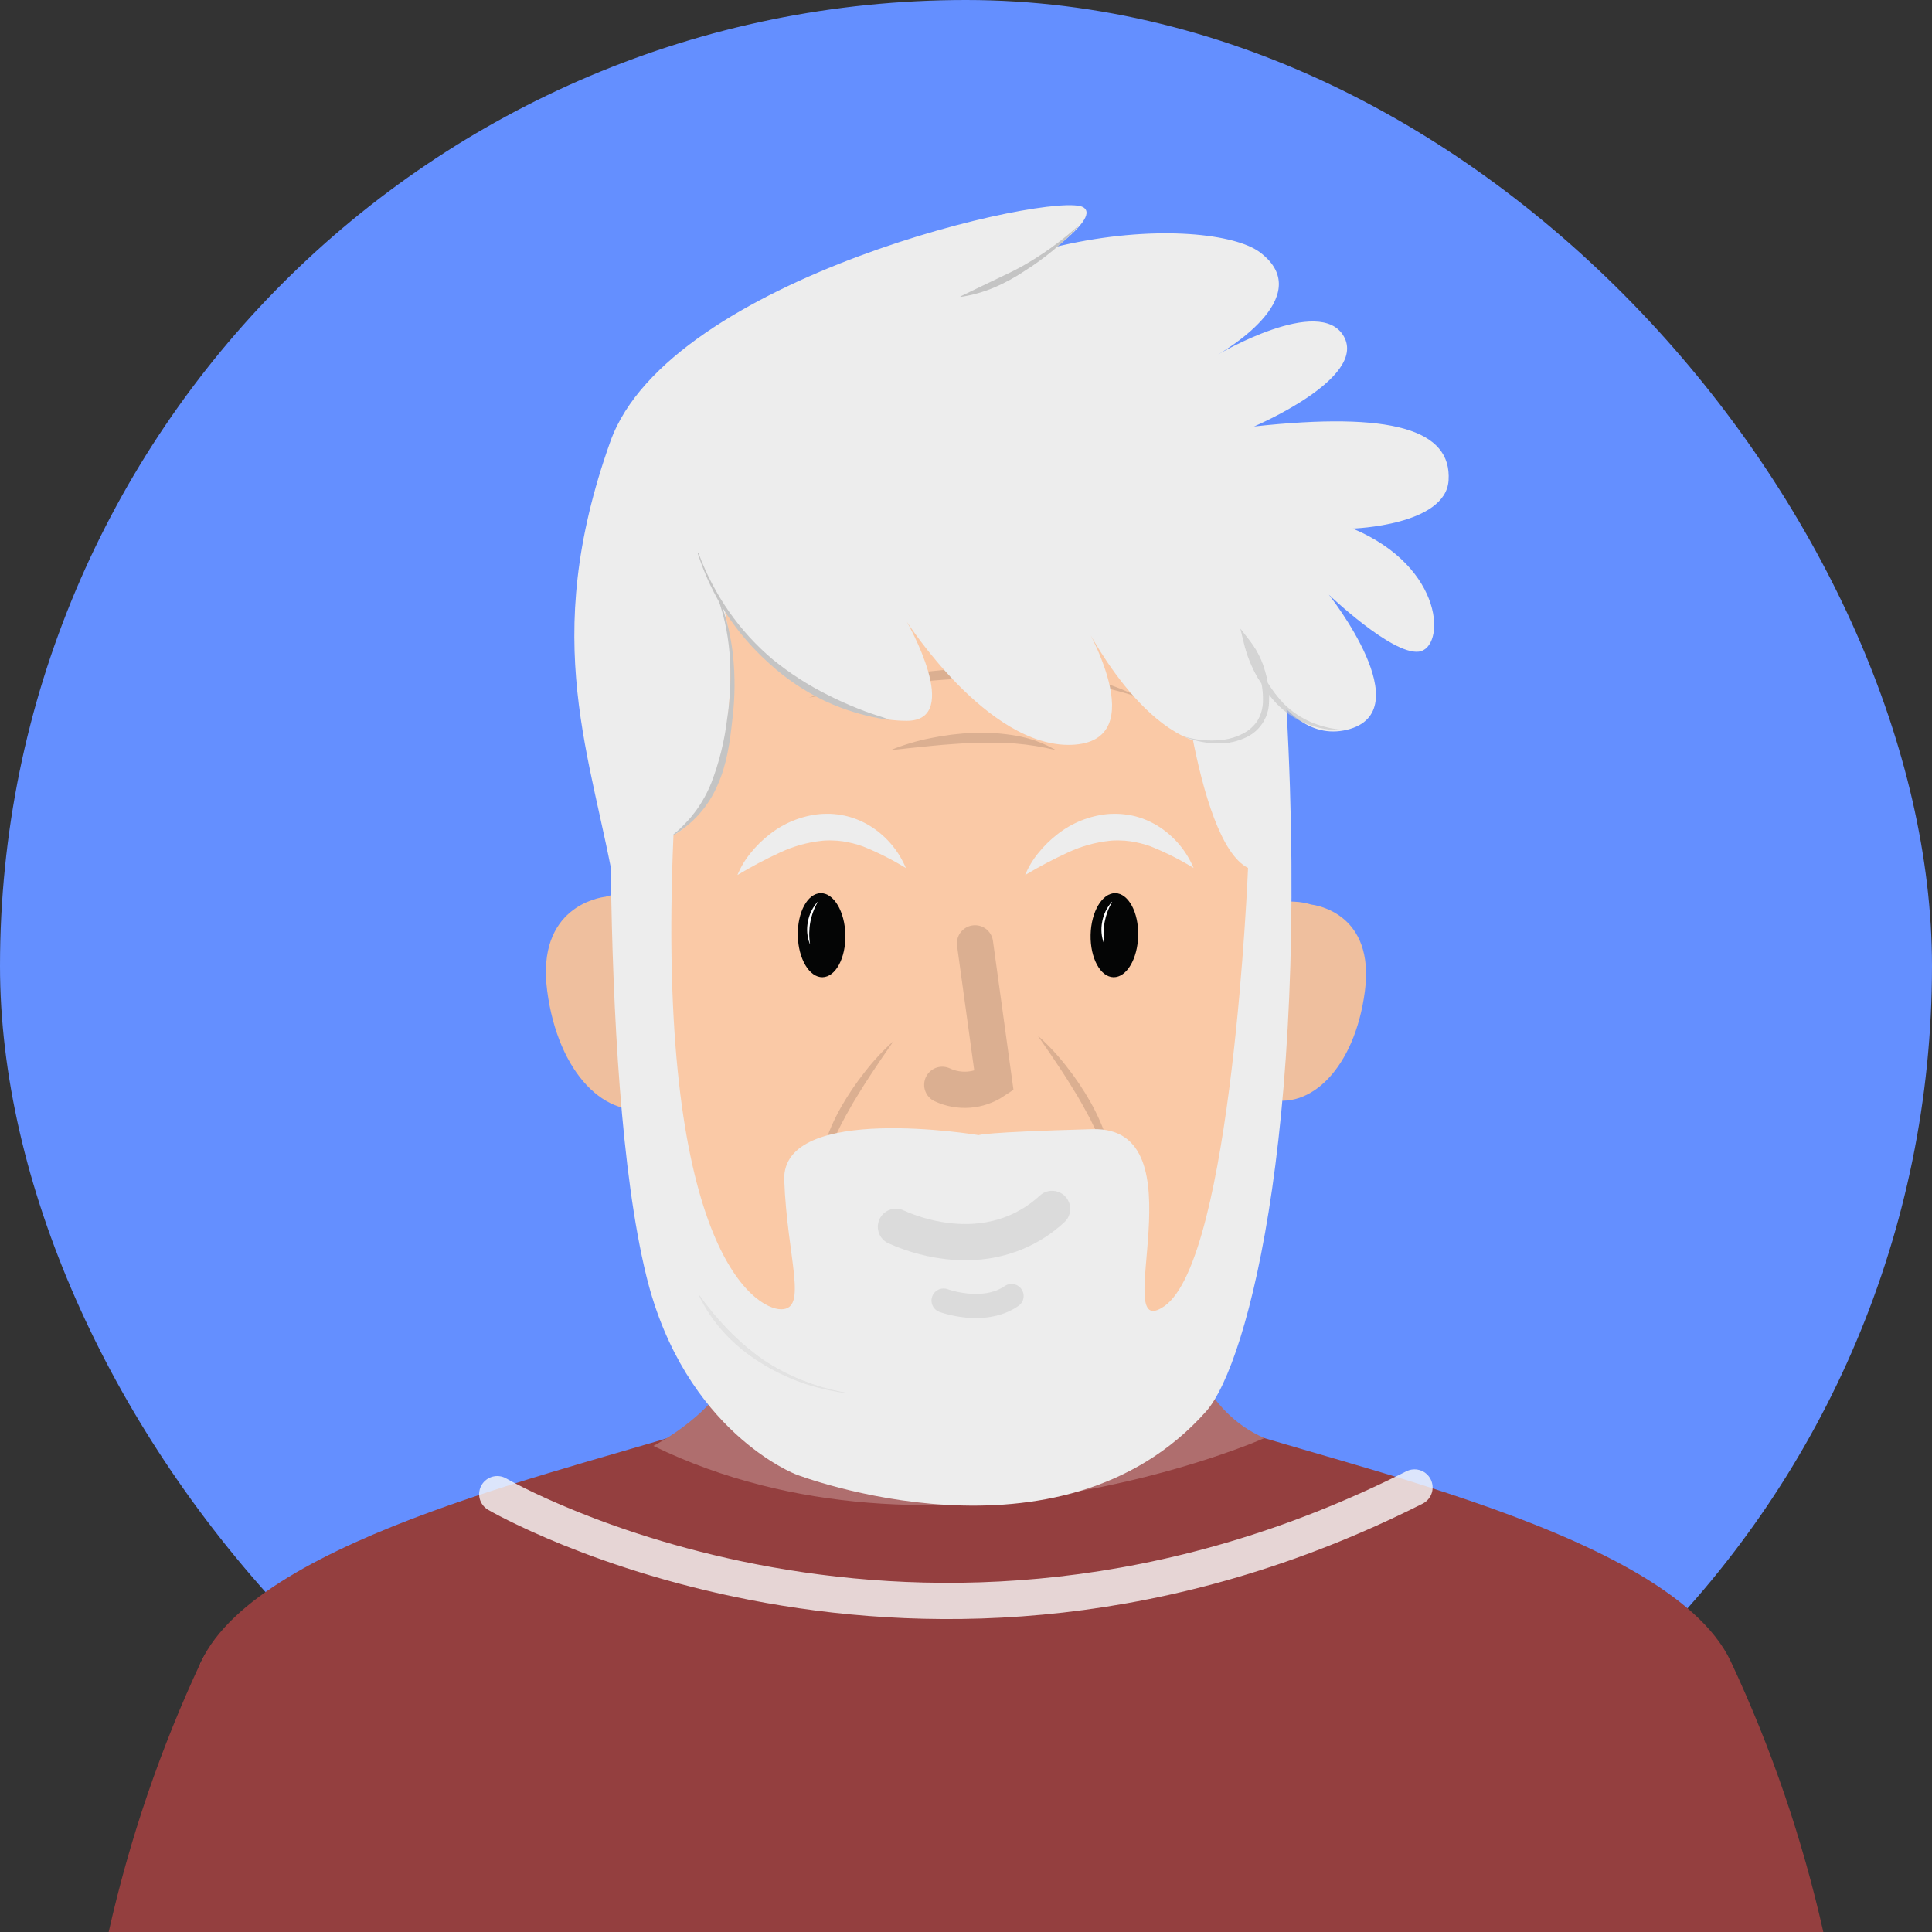 <svg width="160" height="160" viewBox="0 0 160 160" fill="none" xmlns="http://www.w3.org/2000/svg">
<rect x="0" y="0" width="160" height="160" fill="#333333" stroke="none"/>
<rect width="160" height="160" rx="80" fill="#648FFF"/>
<g clip-path="url(#clip0_217_8733)">
<path d="M97.101 116.909C103.022 120.329 136.833 125.966 142.362 137.768C147.89 149.569 11.072 149.569 16.601 137.768C22.129 125.966 63.763 123.857 61.862 116.909" fill="#FAC9A6"/>
<path opacity="0.5" d="M63.569 120.187C69.828 119.668 76.117 118.641 81.567 116.174C85.391 114.439 89.032 112.324 92.436 109.862C92.319 107.373 92.436 104.879 92.784 102.413L79.415 102.69L66.045 102.413C66.045 102.413 67.896 113.754 63.569 120.187Z" fill="#CEA78E"/>
<path d="M143.341 137.604C137.957 126.108 105.936 120.42 98.434 116.943C92.508 119.679 85.283 121.292 77.475 121.292C70.691 121.292 64.346 120.073 58.909 117.961C48.395 121.517 21.556 127.165 16.656 137.604C13.301 144.768 10.734 152.278 9 160H151C149.266 152.278 146.698 144.768 143.341 137.604Z" fill="#943F3F"/>
<path d="M54.106 119.743C54.106 119.743 59.742 116.915 61.023 112.527L98.296 111.139C98.296 111.139 99.58 116.909 104.721 119.096C104.726 119.102 77.519 131.131 54.106 119.743Z" fill="#AF6E6E"/>
<path opacity="0.8" d="M41.179 123.74C41.179 123.74 75.903 144.002 117.144 123.185" stroke="#FAFAFA" stroke-width="3" stroke-linecap="round" stroke-linejoin="round"/>
<path d="M57.839 79.228C55.697 72.567 50.622 74.105 50.149 74.266C49.651 74.324 44.405 75.098 45.313 82.037C46.22 88.976 50.266 92.812 54.053 91.699C57.955 91.091 59.994 85.923 57.839 79.228Z" fill="#EFBF9E"/>
<path d="M101.497 79.484C103.473 73.341 108.138 74.765 108.581 74.912C109.04 74.965 113.871 75.684 113.035 82.082C112.2 88.479 108.473 92.007 104.984 90.983C101.398 90.411 99.519 85.659 101.497 79.484Z" fill="#EFBF9E"/>
<path d="M106.143 68.739C103.489 39.51 81.338 41.147 79.249 41.367C77.16 41.147 55.008 39.51 52.354 68.739C49.682 98.144 62.739 117.345 79.249 116.29C95.759 117.345 108.816 98.135 106.143 68.739Z" fill="#FAC9A6"/>
<path d="M70.01 77.421C70.049 79.342 69.2 80.913 68.112 80.93C67.025 80.946 66.109 79.4 66.07 77.477C66.031 75.553 66.878 73.982 67.968 73.969C69.058 73.955 69.969 75.498 70.01 77.421Z" fill="#040505"/>
<path d="M67.058 78.151C66.834 77.57 66.782 76.936 66.909 76.325C67.018 75.712 67.298 75.142 67.716 74.682H67.733C67.124 75.729 66.894 76.954 67.08 78.151H67.058Z" fill="white"/>
<path d="M90.319 77.421C90.28 79.342 91.13 80.913 92.217 80.93C93.305 80.946 94.218 79.4 94.259 77.477C94.301 75.553 93.448 73.988 92.367 73.969C91.285 73.949 90.361 75.498 90.319 77.421Z" fill="#040505"/>
<path d="M91.431 78.151C91.208 77.57 91.156 76.936 91.282 76.325C91.391 75.712 91.67 75.143 92.087 74.682H92.107C91.497 75.728 91.266 76.954 91.451 78.151H91.431Z" fill="white"/>
<path d="M74.003 86.214C73.333 87.175 72.68 88.129 72.047 89.095C71.731 89.581 71.416 90.064 71.12 90.558L70.671 91.294L70.245 92.043C70.099 92.29 69.969 92.548 69.833 92.798L69.631 93.178L69.443 93.564C69.321 93.822 69.18 94.075 69.069 94.338C68.959 94.602 68.845 94.863 68.726 95.127C68.291 96.195 67.953 97.301 67.714 98.43C67.683 97.246 67.854 96.066 68.22 94.941C68.587 93.817 69.063 92.732 69.642 91.702C70.226 90.679 70.885 89.702 71.615 88.779C72.33 87.852 73.129 86.993 74.003 86.214Z" fill="#DBAF91"/>
<path d="M85.939 85.762C86.816 86.541 87.618 87.401 88.335 88.329C89.063 89.252 89.72 90.229 90.3 91.252C90.88 92.282 91.357 93.367 91.725 94.491C92.088 95.617 92.259 96.797 92.231 97.98C91.992 96.85 91.652 95.743 91.216 94.674C91.1 94.413 90.983 94.15 90.873 93.886C90.762 93.622 90.624 93.37 90.499 93.112L90.314 92.726L90.112 92.346C89.973 92.096 89.835 91.838 89.699 91.591L89.273 90.841L88.822 90.106C88.526 89.612 88.214 89.129 87.898 88.643C87.262 87.68 86.612 86.722 85.939 85.762Z" fill="#DBAF91"/>
<path d="M66.975 57.779C69.185 57.036 71.45 56.466 73.748 56.074C76.049 55.663 78.375 55.41 80.71 55.317C81.877 55.286 83.05 55.275 84.221 55.336C85.391 55.391 86.558 55.509 87.716 55.689C88.874 55.868 90.02 56.126 91.144 56.46C92.263 56.799 93.348 57.24 94.386 57.779C93.292 57.404 92.176 57.096 91.044 56.857C89.916 56.624 88.778 56.449 87.632 56.333C86.49 56.216 85.341 56.149 84.191 56.124C83.04 56.099 81.891 56.105 80.74 56.149C79.589 56.194 78.438 56.263 77.29 56.358C76.142 56.452 74.991 56.58 73.845 56.713C71.552 57.002 69.262 57.357 66.975 57.779Z" fill="#DBAF91"/>
<path d="M73.745 62.128C74.83 61.68 75.956 61.343 77.107 61.12C78.26 60.883 79.429 60.74 80.605 60.693C81.786 60.647 82.969 60.725 84.135 60.926C85.304 61.126 86.428 61.533 87.455 62.128C86.34 61.85 85.203 61.665 84.058 61.573C82.92 61.5 81.779 61.485 80.641 61.528L79.783 61.562L78.925 61.62C78.352 61.653 77.782 61.712 77.21 61.764C76.056 61.873 74.907 62 73.745 62.128Z" fill="#DBAF91"/>
<path d="M59.482 49.996C59.482 49.996 66.612 59.694 75.099 59.694C79.802 59.694 75.099 51.489 75.099 51.489C75.099 51.489 81.792 61.931 88.731 61.684C95.67 61.437 89.724 51.489 89.724 51.489C89.724 51.489 94.929 62.181 101.373 61.684C107.817 61.187 102.364 50.743 102.364 50.743C102.364 50.743 105.338 61.931 111.536 60.44C117.734 58.95 110.05 49.249 110.05 49.249C110.05 49.249 115.255 54.223 117.485 53.968C119.715 53.712 119.715 47.004 112.031 43.773C112.031 43.773 119.715 43.523 119.964 39.793C120.24 35.569 115.26 34.075 103.852 35.319C103.852 35.319 113.26 31.339 111.29 27.858C109.32 24.378 100.878 29.351 100.878 29.351C100.878 29.351 109.306 24.633 104.347 20.897C100.28 17.844 79.064 17.913 66.164 33.329C66.164 33.329 92.934 19.157 89.713 17.166C87.436 15.762 55.404 22.94 50.548 36.562C44.599 53.216 49.059 62.669 50.985 74.013L59.482 49.996Z" fill="#EDEDED"/>
<path d="M50.808 51.986C50.808 51.986 49.319 88.537 53.533 105.696C56.704 118.608 65.926 122.105 65.926 122.105C65.926 122.105 87.74 130.56 99.887 116.884C103.384 112.946 108.81 92.268 106.331 55.22L97.408 51.489C97.408 51.489 98.894 69.641 103.357 71.879C103.357 71.879 102.045 104.319 96.415 108.18C91.711 111.414 99.638 93.261 90.466 93.511C81.294 93.761 81.058 94.008 81.058 94.008C81.058 94.008 64.698 91.274 64.947 97.739C65.196 104.203 66.931 108.43 64.698 108.43C62.465 108.43 54.289 103.209 55.775 69.142C55.775 69.142 60.478 67.401 60.478 55.467C60.473 39.771 50.808 51.986 50.808 51.986Z" fill="#EDEDED"/>
<path d="M78.142 107.708C78.142 107.708 81.438 108.935 83.773 107.331" stroke="#DBDBDB" stroke-width="2" stroke-miterlimit="10" stroke-linecap="round"/>
<path d="M74.197 101.599C75.09 102.005 79.57 103.928 84.072 102.077C85.199 101.611 86.234 100.948 87.129 100.117" stroke="#DBDBDB" stroke-width="3" stroke-miterlimit="10" stroke-linecap="round"/>
<path d="M80.746 78.124C81.271 81.924 81.795 85.724 82.317 89.523C81.69 89.938 80.967 90.186 80.217 90.241C79.467 90.296 78.716 90.158 78.034 89.839" stroke="#DBAF91" stroke-width="3" stroke-miterlimit="10" stroke-linecap="round"/>
<path d="M84.896 72.467C85.171 71.802 85.544 71.181 86.003 70.627C86.457 70.063 86.976 69.553 87.547 69.109C88.742 68.161 90.182 67.576 91.697 67.421C91.891 67.396 92.087 67.404 92.284 67.396C92.676 67.391 93.068 67.422 93.454 67.49C93.647 67.518 93.838 67.556 94.027 67.604C94.771 67.801 95.477 68.121 96.116 68.551C97.33 69.371 98.279 70.528 98.847 71.881C97.721 71.189 96.539 70.594 95.313 70.102C94.758 69.9 94.185 69.755 93.601 69.669C93.317 69.628 93.032 69.605 92.746 69.603C92.604 69.593 92.461 69.593 92.32 69.603C92.177 69.604 92.035 69.613 91.894 69.63C90.699 69.759 89.534 70.085 88.446 70.596C87.229 71.154 86.044 71.778 84.896 72.467Z" fill="#EDEDED"/>
<path d="M61.07 72.467C61.344 71.801 61.718 71.18 62.177 70.627C62.63 70.061 63.149 69.552 63.721 69.109C64.916 68.161 66.356 67.575 67.871 67.421C68.065 67.396 68.264 67.404 68.458 67.396C68.654 67.391 68.85 67.398 69.044 67.415C69.24 67.429 69.435 67.454 69.628 67.49C69.821 67.52 70.012 67.56 70.201 67.61C70.946 67.806 71.653 68.126 72.293 68.556C73.507 69.376 74.455 70.533 75.021 71.887C73.893 71.193 72.708 70.596 71.479 70.102C70.924 69.9 70.349 69.755 69.764 69.669C69.482 69.628 69.197 69.605 68.912 69.603C68.77 69.593 68.627 69.593 68.486 69.603C68.343 69.603 68.201 69.613 68.059 69.63C66.864 69.759 65.698 70.085 64.609 70.596C63.396 71.154 62.215 71.779 61.07 72.467Z" fill="#EDEDED"/>
<path d="M55.749 69.12C56.103 68.836 56.436 68.527 56.746 68.195C56.898 68.026 57.058 67.871 57.202 67.696C57.346 67.521 57.479 67.349 57.617 67.168C58.142 66.445 58.576 65.659 58.909 64.829C59.557 63.143 59.993 61.384 60.21 59.591C60.496 57.795 60.568 55.972 60.423 54.159C60.351 53.252 60.215 52.35 60.016 51.462C59.808 50.573 59.531 49.703 59.186 48.858C59.184 48.852 59.185 48.845 59.188 48.839C59.191 48.833 59.196 48.829 59.202 48.826C59.208 48.823 59.214 48.823 59.221 48.825C59.227 48.826 59.232 48.83 59.236 48.836C59.615 49.672 59.928 50.537 60.171 51.423C60.41 52.312 60.583 53.217 60.691 54.132C60.893 55.965 60.877 57.817 60.644 59.647C60.448 61.462 60.19 63.333 59.413 65.048C58.668 66.774 57.393 68.217 55.774 69.167C55.769 69.171 55.762 69.174 55.755 69.174C55.748 69.174 55.741 69.171 55.736 69.167C55.733 69.163 55.731 69.159 55.73 69.154C55.729 69.149 55.729 69.144 55.731 69.14C55.732 69.135 55.734 69.131 55.738 69.127C55.741 69.124 55.745 69.121 55.749 69.12Z" fill="#C4C4C4"/>
<path d="M57.861 45.849C58.492 47.553 59.338 49.169 60.379 50.657C61.415 52.136 62.64 53.473 64.023 54.634C65.419 55.766 66.934 56.743 68.541 57.545C69.341 57.953 70.16 58.323 70.995 58.656C71.413 58.825 71.825 58.98 72.265 59.128C72.705 59.275 73.126 59.405 73.557 59.555C73.564 59.558 73.57 59.563 73.573 59.57C73.577 59.576 73.578 59.584 73.577 59.591C73.574 59.597 73.57 59.602 73.565 59.606C73.559 59.609 73.553 59.611 73.546 59.611C71.726 59.35 69.955 58.821 68.289 58.04C66.627 57.242 65.091 56.206 63.727 54.964C62.351 53.74 61.142 52.341 60.13 50.801C59.142 49.261 58.356 47.599 57.792 45.858C57.79 45.854 57.79 45.85 57.79 45.847C57.79 45.843 57.791 45.839 57.792 45.836C57.794 45.833 57.796 45.83 57.799 45.827C57.801 45.825 57.805 45.823 57.808 45.822C57.81 45.818 57.812 45.815 57.816 45.812C57.819 45.81 57.822 45.808 57.826 45.807C57.829 45.806 57.833 45.805 57.837 45.806C57.841 45.806 57.845 45.807 57.848 45.809C57.852 45.811 57.855 45.813 57.857 45.816C57.86 45.819 57.862 45.823 57.863 45.827C57.864 45.83 57.864 45.834 57.864 45.838C57.864 45.842 57.863 45.846 57.861 45.849Z" fill="#C4C4C4"/>
<g opacity="0.8">
<path opacity="0.8" d="M69.969 115.361C68.722 115.194 67.496 114.898 66.311 114.478C65.124 114.047 63.986 113.488 62.919 112.813C61.842 112.142 60.859 111.332 59.994 110.403C59.137 109.469 58.422 108.413 57.872 107.27L57.908 107.248C58.626 108.267 59.425 109.226 60.296 110.118C61.157 111.009 62.098 111.819 63.107 112.538C64.135 113.238 65.236 113.823 66.391 114.284C67.551 114.753 68.757 115.1 69.988 115.319L69.969 115.361Z" fill="#DBDBDB"/>
</g>
<path d="M79.553 24.541C80.411 24.114 81.263 23.725 82.104 23.309C82.945 22.893 83.803 22.523 84.622 22.065C86.266 21.14 87.805 20.039 89.212 18.782C89.218 18.777 89.225 18.775 89.232 18.775C89.239 18.775 89.246 18.777 89.251 18.782C89.255 18.788 89.257 18.794 89.257 18.801C89.257 18.808 89.255 18.815 89.251 18.821C87.942 20.21 86.463 21.427 84.849 22.443C84.053 22.977 83.209 23.437 82.328 23.814C81.441 24.184 80.512 24.445 79.561 24.591C79.555 24.592 79.547 24.59 79.542 24.586C79.536 24.582 79.532 24.576 79.531 24.569C79.531 24.563 79.534 24.556 79.538 24.552C79.542 24.547 79.547 24.543 79.553 24.541Z" fill="#C4C4C4"/>
<g opacity="0.8">
<path opacity="0.8" d="M97.92 60.943C99.02 61.302 100.187 61.411 101.334 61.262C101.895 61.188 102.438 61.016 102.939 60.754C103.428 60.507 103.845 60.135 104.148 59.677C104.424 59.205 104.577 58.672 104.594 58.126C104.615 57.566 104.564 57.006 104.442 56.46C104.33 55.905 104.16 55.364 103.935 54.845C103.706 54.331 103.42 53.846 103.08 53.399L103.562 53.168C103.786 54.111 104.135 55.019 104.599 55.869C105.051 56.729 105.615 57.525 106.276 58.237C106.958 58.929 107.772 59.475 108.669 59.844C109.581 60.217 110.552 60.423 111.536 60.454C110.537 60.524 109.534 60.397 108.584 60.08C107.618 59.758 106.734 59.231 105.991 58.534C105.621 58.183 105.284 57.799 104.984 57.387C104.685 56.971 104.43 56.555 104.154 56.119C103.643 55.238 103.261 54.287 103.022 53.296L102.718 52.05L103.504 53.066C103.877 53.544 104.188 54.069 104.43 54.626C104.551 54.904 104.653 55.189 104.738 55.48C104.823 55.758 104.898 56.058 104.956 56.352C105.085 56.948 105.132 57.559 105.094 58.167C105.079 58.796 104.884 59.407 104.532 59.927C104.18 60.448 103.687 60.856 103.111 61.104C102.561 61.354 101.972 61.506 101.37 61.553C100.188 61.629 99.005 61.419 97.92 60.943Z" fill="#C4C4C4"/>
</g>
</g>
<defs>
<clipPath id="clip0_217_8733">
<rect width="142" height="143" fill="white" transform="translate(9 17)"/>
</clipPath>
</defs>
</svg>
